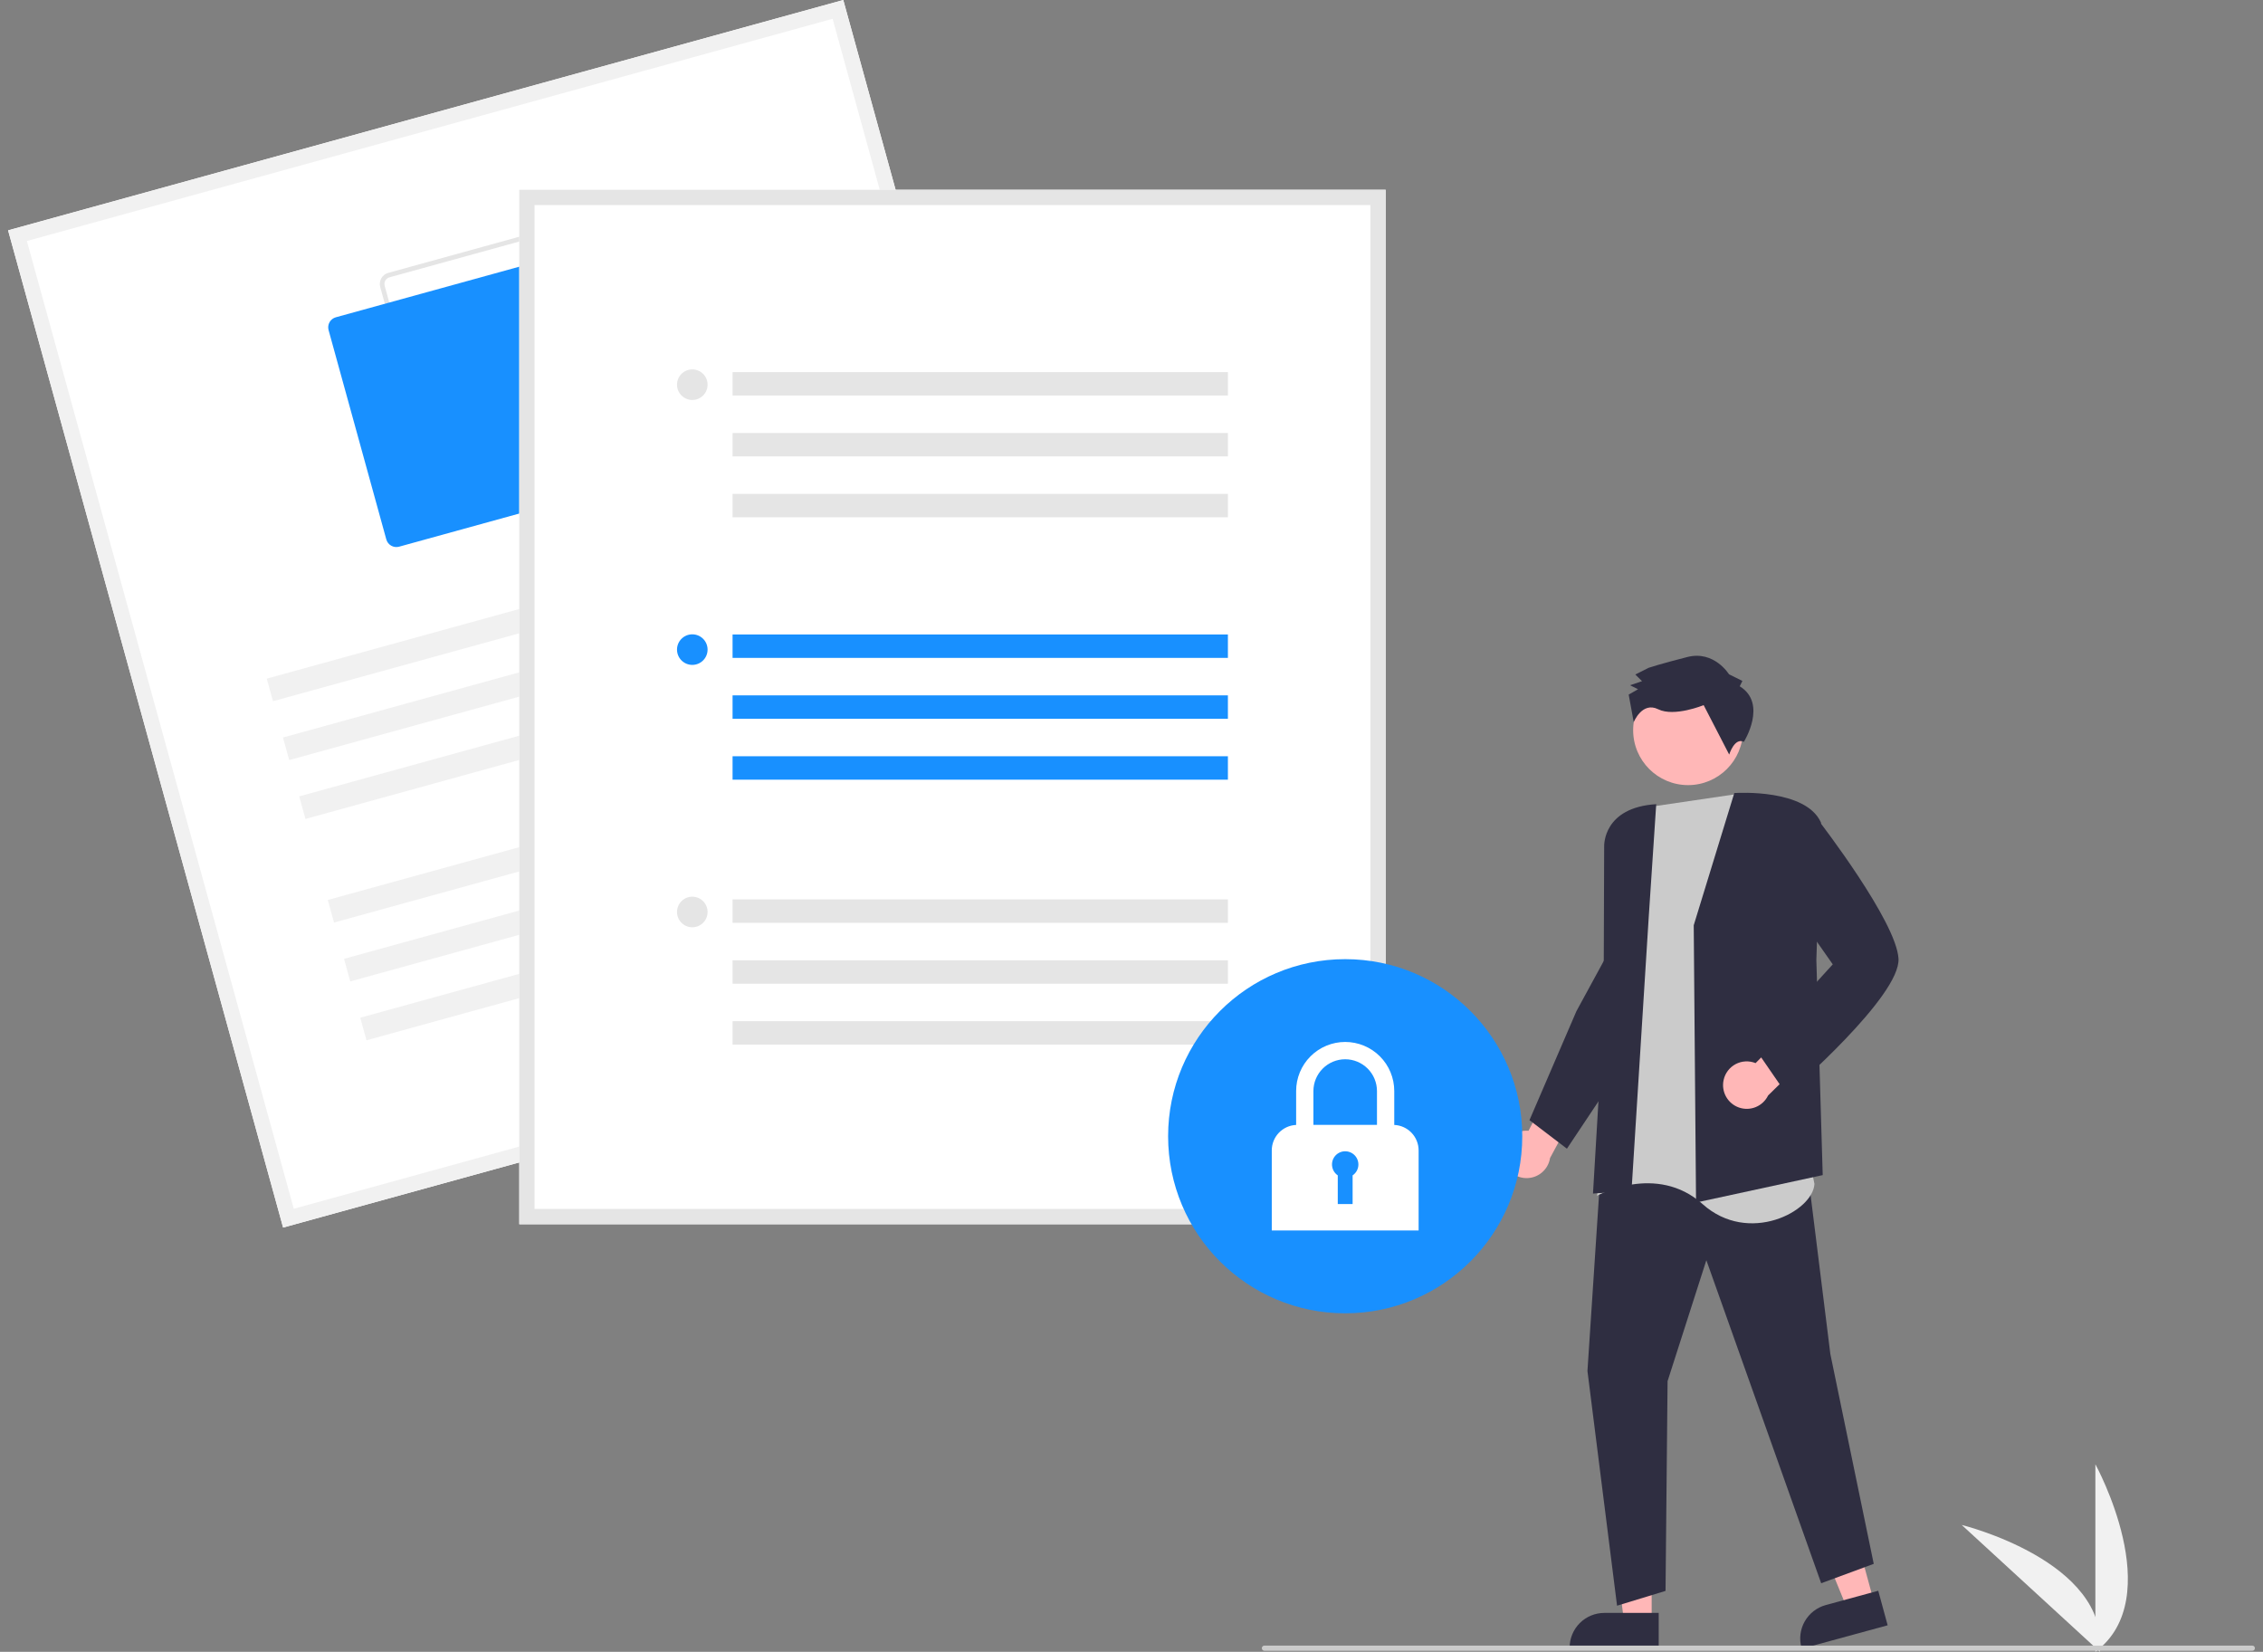 <svg width="274" height="200" viewBox="0 0 274 200" fill="none" xmlns="http://www.w3.org/2000/svg">
<rect x="0" y="0" width="274" height="200" fill="#808080" stroke="none"/>
<g clip-path="url(#clip0_1762_4821)">
<path d="M253.705 200V177.289C253.705 177.289 262.555 193.39 253.705 200Z" fill="#F1F1F1"/>
<path d="M254.252 199.996L237.522 184.638C237.522 184.638 255.368 189.006 254.252 199.996Z" fill="#F1F1F1"/>
<path d="M181.977 140.01C181.94 139.594 181.995 139.175 182.137 138.782C182.279 138.39 182.505 138.033 182.8 137.738C183.095 137.442 183.451 137.215 183.843 137.072C184.236 136.929 184.654 136.874 185.07 136.91L188.086 131.124L192.05 132.099L187.676 140.211C187.568 140.905 187.21 141.536 186.668 141.984C186.127 142.432 185.44 142.666 184.737 142.641C184.035 142.616 183.366 142.335 182.857 141.85C182.349 141.365 182.036 140.71 181.977 140.01H181.977Z" fill="#FFB7B7"/>
<path d="M199.98 196.38L196.636 196.38L195.044 183.48L199.981 183.481L199.98 196.38Z" fill="#FFB7B7"/>
<path d="M200.833 199.622L190.049 199.622V199.485C190.049 198.372 190.491 197.305 191.279 196.517C192.066 195.73 193.133 195.288 194.246 195.288H194.247L200.833 195.288L200.833 199.622Z" fill="#2F2E41"/>
<path d="M226.878 193.882L223.651 194.762L218.722 182.735L223.484 181.437L226.878 193.882Z" fill="#FFB7B7"/>
<path d="M228.554 196.786L218.15 199.623L218.114 199.491C217.821 198.417 217.967 197.271 218.519 196.304C219.072 195.338 219.985 194.63 221.059 194.337L221.059 194.337L227.414 192.604L228.554 196.786Z" fill="#2F2E41"/>
<path d="M193.874 140.658L192.206 165.991L195.79 194.414L201.66 192.622L201.907 167.227L206.603 152.583L220.505 191.695L226.869 189.347L221.617 163.952L218.651 140.102L193.874 140.658Z" fill="#2F2E41"/>
<path d="M210.093 96.172L200.208 97.629L196.647 101.151L195.542 113.805L196.228 125.014L193.366 144.779C193.366 144.779 200.565 140.783 206.143 145.786C211.722 150.788 219.529 146.67 219.689 143.342L210.093 96.172Z" fill="#CBCBCB"/>
<path d="M205.074 112.042L205.074 112.028L209.984 96.022L210.048 96.017C210.397 95.995 218.63 95.509 220.471 99.574L220.48 99.594L219.921 116.228L220.691 142.279L205.465 145.576L205.354 145.601L205.074 112.042Z" fill="#2F2E41"/>
<path d="M199.632 110.935L200.533 97.366C194.126 97.765 194.223 102.307 194.23 102.505L194.16 122.801L192.877 144.515L197.542 144.165L199.632 110.935Z" fill="#2F2E41"/>
<path d="M185.186 135.626L190.873 122.425L194.843 115.135L196.916 128.286L189.72 139.08L185.186 135.626Z" fill="#2F2E41"/>
<path d="M208.692 130.768C208.779 130.36 208.955 129.976 209.206 129.643C209.458 129.309 209.78 129.036 210.149 128.84C210.517 128.645 210.925 128.533 211.342 128.512C211.759 128.491 212.175 128.562 212.562 128.719L217.15 124.08L220.65 126.181L214.077 132.641C213.77 133.273 213.241 133.77 212.592 134.039C211.942 134.307 211.217 134.328 210.553 134.097C209.889 133.866 209.333 133.399 208.99 132.786C208.647 132.172 208.541 131.454 208.692 130.768Z" fill="#FFB7B7"/>
<path d="M212.551 127.026L221.907 116.762L215.714 107.925L216.351 103.605L220.001 99.096L220.073 99.188C220.462 99.691 229.605 111.57 229.867 116.066C230.13 120.58 216.989 131.996 216.429 132.48L216.351 132.547L212.551 127.026Z" fill="#2F2E41"/>
<path d="M204.389 95.06C208.062 95.06 211.039 92.083 211.039 88.41C211.039 84.738 208.062 81.761 204.389 81.761C200.717 81.761 197.74 84.738 197.74 88.41C197.74 92.083 200.717 95.06 204.389 95.06Z" fill="#FFB7B7"/>
<path d="M210.644 83.094L210.966 82.446L209.344 81.64C209.344 81.64 207.554 78.728 204.316 79.546C201.078 80.365 199.621 80.854 199.621 80.854L198.003 81.668L198.815 82.476L197.359 82.966L198.332 83.45L197.199 84.101L197.809 87.437C197.809 87.437 198.822 84.906 200.768 85.874C202.715 86.841 206.275 85.374 206.275 85.374L209.368 91.36C209.368 91.36 210.007 89.262 211.144 89.821C211.144 89.821 214.051 85.192 210.644 83.094Z" fill="#2F2E41"/>
<path d="M135.401 120.742L34.279 148.63L0.98 27.888L102.102 0L135.401 120.742Z" fill="white"/>
<path d="M135.401 120.742L34.279 148.63L0.98 27.888L102.102 0L135.401 120.742ZM35.571 146.354L133.125 119.45L100.81 2.276L3.256 29.18L35.571 146.354Z" fill="#F1F1F1"/>
<path d="M80.096 54.091L54.748 61.081C54.39 61.18 54.008 61.132 53.686 60.949C53.363 60.766 53.127 60.462 53.028 60.105L46.037 34.757C45.939 34.399 45.986 34.017 46.169 33.695C46.352 33.372 46.656 33.136 47.013 33.037L72.361 26.046C72.719 25.948 73.101 25.996 73.423 26.179C73.746 26.362 73.983 26.665 74.082 27.023L81.072 52.371C81.17 52.728 81.123 53.11 80.94 53.433C80.757 53.755 80.453 53.992 80.096 54.091ZM47.162 33.576C46.948 33.636 46.765 33.778 46.656 33.971C46.546 34.164 46.517 34.394 46.576 34.608L53.567 59.956C53.626 60.171 53.768 60.353 53.962 60.463C54.155 60.572 54.384 60.601 54.599 60.542L79.947 53.551C80.161 53.492 80.344 53.35 80.453 53.157C80.563 52.963 80.592 52.734 80.533 52.519L73.542 27.171C73.483 26.957 73.341 26.775 73.147 26.665C72.954 26.555 72.725 26.526 72.51 26.585L47.162 33.576Z" fill="#E5E5E5"/>
<path d="M73.67 59.2L48.322 66.191C48 66.279 47.656 66.236 47.366 66.071C47.076 65.907 46.863 65.633 46.774 65.312L39.783 39.964C39.695 39.642 39.738 39.298 39.902 39.008C40.067 38.718 40.34 38.505 40.662 38.416L66.01 31.425C66.332 31.337 66.675 31.379 66.966 31.544C67.256 31.709 67.469 31.982 67.558 32.304L74.549 57.652C74.637 57.974 74.594 58.317 74.43 58.608C74.265 58.898 73.992 59.111 73.67 59.2Z" fill="#1890FF"/>
<path d="M103.035 62.66L32.298 82.168L33.052 84.901L103.789 65.393L103.035 62.66Z" fill="#F1F1F1"/>
<path d="M105 69.787L34.263 89.295L35.017 92.028L105.754 72.52L105 69.787Z" fill="#F1F1F1"/>
<path d="M106.966 76.915L36.229 96.423L36.983 99.156L107.72 79.648L106.966 76.915Z" fill="#F1F1F1"/>
<path d="M110.425 89.458L39.688 108.966L40.442 111.699L111.179 92.191L110.425 89.458Z" fill="#F1F1F1"/>
<path d="M112.391 96.585L41.654 116.094L42.408 118.827L113.144 99.319L112.391 96.585Z" fill="#F1F1F1"/>
<path d="M114.356 103.712L43.619 123.221L44.373 125.954L115.11 106.446L114.356 103.712Z" fill="#F1F1F1"/>
<path d="M167.771 148.227H62.874V22.977H167.771V148.227Z" fill="white"/>
<path d="M167.771 148.227H62.874V22.977H167.771V148.227ZM64.724 146.377H165.92V24.828H64.724V146.377Z" fill="#E5E5E5"/>
<path d="M148.673 76.82H88.698V79.656H148.673V76.82Z" fill="#1890FF"/>
<path d="M148.673 84.193H88.698V87.029H148.673V84.193Z" fill="#1890FF"/>
<path d="M148.673 91.565H88.698V94.401H148.673V91.565Z" fill="#1890FF"/>
<path d="M83.823 80.504C84.845 80.504 85.673 79.675 85.673 78.653C85.673 77.631 84.845 76.803 83.823 76.803C82.801 76.803 81.972 77.631 81.972 78.653C81.972 79.675 82.801 80.504 83.823 80.504Z" fill="#1890FF"/>
<path d="M148.673 45.053H88.698V47.888H148.673V45.053Z" fill="#E5E5E5"/>
<path d="M148.673 52.425H88.698V55.26H148.673V52.425Z" fill="#E5E5E5"/>
<path d="M148.673 59.798H88.698V62.633H148.673V59.798Z" fill="#E5E5E5"/>
<path d="M83.823 48.428C84.845 48.428 85.673 47.599 85.673 46.577C85.673 45.555 84.845 44.727 83.823 44.727C82.801 44.727 81.972 45.555 81.972 46.577C81.972 47.599 82.801 48.428 83.823 48.428Z" fill="#E5E5E5"/>
<path d="M148.673 108.896H88.698V111.732H148.673V108.896Z" fill="#E5E5E5"/>
<path d="M148.673 116.27H88.698V119.105H148.673V116.27Z" fill="#E5E5E5"/>
<path d="M148.673 123.642H88.698V126.477H148.673V123.642Z" fill="#E5E5E5"/>
<path d="M83.823 112.272C84.845 112.272 85.673 111.444 85.673 110.422C85.673 109.4 84.845 108.571 83.823 108.571C82.801 108.571 81.972 109.4 81.972 110.422C81.972 111.444 82.801 112.272 83.823 112.272Z" fill="#E5E5E5"/>
<path d="M162.874 159.012C174.715 159.012 184.314 149.413 184.314 137.572C184.314 125.731 174.715 116.132 162.874 116.132C151.032 116.132 141.433 125.731 141.433 137.572C141.433 149.413 151.032 159.012 162.874 159.012Z" fill="#1890FF"/>
<path d="M168.814 136.204V132.102C168.815 131.321 168.661 130.548 168.363 129.827C168.065 129.106 167.627 128.451 167.076 127.899C166.524 127.347 165.869 126.909 165.148 126.61C164.427 126.311 163.654 126.157 162.874 126.157C162.093 126.157 161.321 126.311 160.6 126.61C159.879 126.909 159.224 127.347 158.672 127.899C158.12 128.451 157.683 129.106 157.384 129.827C157.086 130.548 156.933 131.321 156.934 132.102V136.204C156.14 136.24 155.39 136.58 154.84 137.155C154.291 137.729 153.984 138.493 153.984 139.288V148.982H171.764V139.288C171.763 138.493 171.456 137.729 170.907 137.155C170.358 136.58 169.608 136.24 168.814 136.204ZM162.874 128.253C163.894 128.254 164.872 128.66 165.594 129.382C166.315 130.103 166.721 131.081 166.722 132.102V136.197H159.025V132.102C159.026 131.081 159.432 130.103 160.154 129.382C160.875 128.66 161.853 128.254 162.874 128.253Z" fill="white"/>
<path d="M164.472 140.991C164.472 140.716 164.401 140.445 164.265 140.205C164.13 139.965 163.934 139.764 163.698 139.622C163.462 139.48 163.194 139.401 162.918 139.393C162.643 139.386 162.37 139.449 162.126 139.578C161.883 139.707 161.677 139.896 161.528 140.128C161.379 140.36 161.293 140.627 161.278 140.902C161.263 141.177 161.319 141.452 161.441 141.699C161.563 141.946 161.747 142.157 161.975 142.312V145.786H163.772V142.312C163.988 142.166 164.164 141.969 164.286 141.739C164.408 141.508 164.472 141.252 164.472 140.991Z" fill="#1890FF"/>
<path d="M272.706 199.872H153.093C153.01 199.872 152.93 199.839 152.871 199.78C152.812 199.721 152.779 199.641 152.779 199.558C152.779 199.475 152.812 199.395 152.871 199.336C152.93 199.277 153.01 199.244 153.093 199.244H272.706C272.789 199.244 272.869 199.277 272.928 199.336C272.987 199.395 273.02 199.475 273.02 199.558C273.02 199.641 272.987 199.721 272.928 199.78C272.869 199.839 272.789 199.872 272.706 199.872Z" fill="#CBCBCB"/>
</g>
<defs>
<clipPath id="clip0_1762_4821">
<rect width="272.04" height="200" fill="white" transform="translate(0.98)"/>
</clipPath>
</defs>
</svg>
